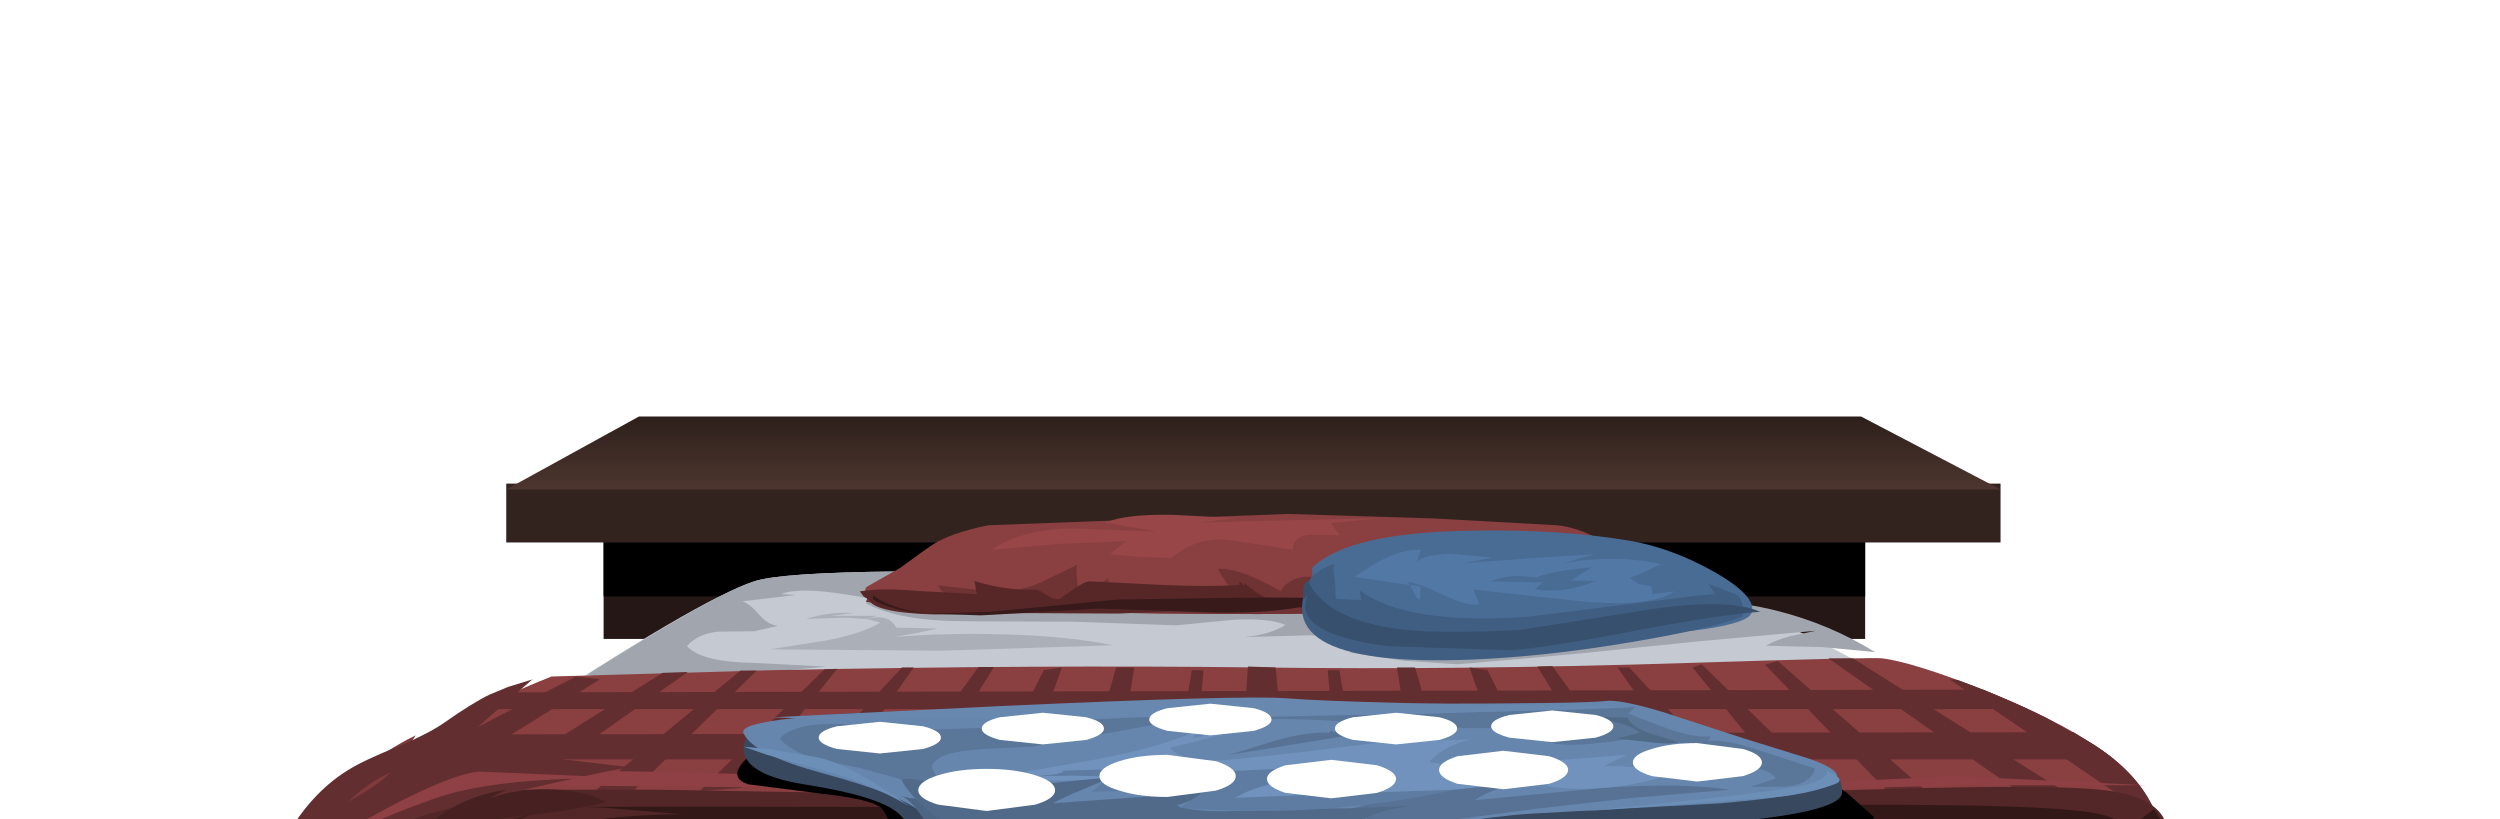 <?xml version="1.0" encoding="UTF-8" standalone="no"?>
<svg xmlns:xlink="http://www.w3.org/1999/xlink" height="90.45px" width="276.05px" xmlns="http://www.w3.org/2000/svg">
  <g transform="matrix(1.0, 0.0, 0.0, 1.0, 0.0, 0.0)">
    <use height="14.8" transform="matrix(1.0, 0.0, 0.0, 1.0, 0.0, 121.7)" width="276.05" xlink:href="#sprite0"/>
    <use height="88.25" transform="matrix(1.0, 0.0, 0.0, 1.0, 3.25, 46.0)" width="271.5" xlink:href="#shape1"/>
    <use height="21.35" transform="matrix(1.0, 0.0, 0.0, 1.0, 81.4, 83.65)" width="125.5" xlink:href="#sprite1"/>
    <use height="26.7" transform="matrix(1.0, 0.0, 0.0, 1.0, 82.05, 77.0)" width="121.35" xlink:href="#shape3"/>
    <use height="20.15" transform="matrix(1.0, 0.0, 0.0, 1.0, 90.4, 77.7)" width="104.15" xlink:href="#sprite2"/>
    <use height="44.85" transform="matrix(1.0, 0.0, 0.0, 1.0, 33.9, 67.65)" width="207.35" xlink:href="#shape5"/>
    <use height="16.65" transform="matrix(1.0, 0.0, 0.0, 1.0, 33.85, 92.1)" width="79.9" xlink:href="#sprite3"/>
    <use height="0.0" id="price_tag_pt" transform="matrix(1.0, 0.0, 0.0, 1.0, 138.15, 134.25)" width="0.0" xlink:href="#sprite4"/>
  </g>
  <defs>
    <g id="sprite0" transform="matrix(1.0, 0.0, 0.0, 1.0, 0.05, 0.0)">
      <use height="14.8" transform="matrix(1.0, 0.0, 0.0, 1.0, -0.05, 0.0)" width="276.05" xlink:href="#shape0"/>
    </g>
    <g id="shape0" transform="matrix(1.0, 0.0, 0.0, 1.0, 0.05, 0.0)">
      <path d="M256.85 0.0 L267.1 4.15 Q277.1 8.9 275.85 12.0 274.55 15.25 141.1 14.75 12.0 14.25 1.85 13.0 -3.15 12.4 4.85 7.65 8.85 5.25 13.85 3.0 L256.85 0.0" fill="#000000" fill-rule="evenodd" stroke="none"/>
    </g>
    <g id="shape1" transform="matrix(1.0, 0.0, 0.0, 1.0, -3.25, -46.0)">
      <path d="M274.25 126.0 L3.25 126.0 3.25 117.35 274.25 117.35 274.25 126.0" fill="#33231f" fill-rule="evenodd" stroke="none"/>
      <path d="M274.25 118.95 L3.25 118.95 3.25 116.4 274.25 116.4 274.25 118.95" fill="#735045" fill-rule="evenodd" stroke="none"/>
      <path d="M211.75 74.7 L274.75 117.7 3.25 117.35 63.25 75.7 211.75 74.7" fill="#513831" fill-rule="evenodd" stroke="none"/>
      <path d="M211.75 74.7 L274.75 117.7 3.25 117.35 63.25 75.7 211.75 74.7" fill="url(#gradient0)" fill-rule="evenodd" stroke="none"/>
      <path d="M236.9 104.0 L242.4 106.85 Q247.75 110.2 246.9 112.7 246.1 115.2 213.5 115.0 L161.6 114.0 122.45 113.8 Q100.85 113.75 94.25 113.35 82.9 112.7 30.25 112.7 26.5 112.7 29.8 109.45 L33.85 106.2 236.9 104.0" fill="#241715" fill-rule="evenodd" stroke="none"/>
      <path d="M66.65 58.8 L205.95 58.8 205.95 70.55 66.65 70.55 66.65 58.8" fill="#241715" fill-rule="evenodd" stroke="none"/>
      <path d="M66.65 58.45 L205.95 58.45 205.95 65.85 66.65 65.85 66.65 58.45" fill="#000000" fill-rule="evenodd" stroke="none"/>
      <path d="M55.9 53.4 L220.9 53.4 220.9 59.9 55.9 59.9 55.9 53.4" fill="#33231f" fill-rule="evenodd" stroke="none"/>
      <path d="M70.55 46.0 L205.5 46.0 220.9 54.05 55.9 54.05 70.55 46.0" fill="#513831" fill-rule="evenodd" stroke="none"/>
      <path d="M70.55 46.0 L205.5 46.0 220.9 54.05 55.9 54.05 70.55 46.0" fill="url(#gradient1)" fill-rule="evenodd" stroke="none"/>
      <path d="M56.6 79.8 Q77.05 66.25 83.25 64.2 89.1 62.25 135.0 63.7 L188.25 66.2 Q195.5 66.85 216.4 79.6 234.95 90.9 239.25 95.2 241.75 97.7 241.75 104.2 241.75 107.45 241.25 110.2 L34.25 110.2 Q34.0 108.7 33.9 106.45 33.65 101.95 34.25 98.2 34.95 94.15 56.6 79.8" fill="#c4c9d2" fill-rule="evenodd" stroke="none"/>
      <path d="M81.95 66.4 Q82.8 66.65 83.85 67.9 84.8 69.0 85.9 69.1 L83.3 69.7 79.25 69.75 Q77.0 70.0 75.85 71.35 77.45 73.1 83.2 73.2 L91.2 73.6 72.25 75.35 76.25 75.7 76.2 76.65 71.85 76.25 Q71.6 76.15 68.15 75.0 L66.75 74.8 65.25 74.6 64.9 74.45 Q79.15 65.5 83.25 64.2 89.1 62.25 135.0 63.7 L188.25 66.2 Q192.9 66.6 196.25 67.45 202.0 68.9 207.05 72.0 L201.2 71.45 195.0 71.3 Q196.0 70.7 197.65 70.25 L200.5 69.65 187.7 70.8 175.0 72.1 167.95 72.75 160.9 73.35 154.9 72.95 149.05 72.05 151.2 71.1 Q149.1 70.15 144.4 70.15 L137.35 70.35 Q140.2 70.1 141.95 69.0 140.0 68.2 136.05 68.45 L129.9 69.05 118.6 68.65 106.8 68.6 Q99.15 68.6 95.6 66.6 L96.4 66.15 98.8 66.6 98.15 66.35 96.4 66.15 93.45 65.65 Q88.2 64.8 86.25 65.6 L87.85 65.7 81.95 66.4" fill="#a1a5ad" fill-rule="evenodd" stroke="none"/>
      <path d="M240.9 96.7 L219.4 96.7 154.4 97.2 Q93.9 96.2 82.9 96.2 L35.8 95.7 36.25 93.35 Q93.9 94.7 110.9 94.7 152.9 94.7 168.9 95.2 184.9 95.7 238.9 94.7 L240.9 96.7" fill="#e3e7f2" fill-rule="evenodd" stroke="none"/>
      <path d="M36.25 93.35 Q41.35 90.55 46.4 87.7 L234.4 90.2 238.9 94.7 170.4 93.2 Q161.75 92.9 117.9 93.25 L63.9 93.7 Q47.4 93.7 36.25 93.35" fill="#9aa0a8" fill-rule="evenodd" stroke="none"/>
      <path d="M239.25 95.2 Q241.7 97.65 241.75 103.8 241.8 107.25 241.25 110.15 L241.2 110.2 34.25 110.2 Q34.0 108.7 33.9 106.45 33.65 101.95 34.25 98.2 34.4 97.25 35.8 95.7 50.45 96.15 83.55 96.2 115.25 96.25 127.45 96.7 143.6 97.3 171.55 97.1 L219.4 96.7 229.4 95.9 238.8 94.75 239.25 95.2" fill="#a2a7b0" fill-rule="evenodd" stroke="none"/>
      <path d="M269.15 134.25 L7.65 134.25 7.65 125.1 269.15 125.1 269.15 134.25" fill="#241715" fill-rule="evenodd" stroke="none"/>
      <path d="M269.15 128.45 L7.65 128.45 7.65 123.9 269.15 123.9 269.15 128.45" fill="#000000" fill-rule="evenodd" stroke="none"/>
      <path d="M119.0 67.6 L97.4 66.7 Q95.0 65.5 95.7 64.8 L99.4 62.7 Q101.9 60.85 103.05 60.1 105.0 58.85 109.1 58.0 L142.2 56.75 158.35 57.25 171.9 58.0 Q175.65 58.35 180.25 62.0 184.8 65.65 183.9 67.3 183.25 68.5 170.5 68.15 151.35 67.6 146.8 67.7 138.75 67.95 119.0 67.6" fill="#8a3f41" fill-rule="evenodd" stroke="none"/>
      <path d="M95.6 66.45 L95.9 65.85 Q96.95 66.5 98.2 66.9 L97.4 66.7 95.6 66.45 M122.35 63.85 L122.5 65.1 129.4 65.6 Q133.45 65.8 136.25 65.6 L135.3 64.15 134.45 62.8 Q136.0 62.75 138.05 63.6 138.95 63.95 141.4 65.25 142.8 63.15 145.95 63.85 L151.4 65.2 163.9 64.7 Q165.45 64.4 170.6 61.45 174.5 59.15 176.5 60.15 L176.75 60.3 179.3 62.55 Q180.5 64.5 179.05 65.55 L174.8 67.2 171.5 68.15 159.25 67.8 Q151.65 67.6 146.8 67.7 138.75 67.95 119.0 67.6 L102.85 67.2 104.85 66.55 103.6 64.65 107.75 65.1 111.9 65.15 Q113.75 64.95 115.45 64.05 L118.95 62.35 Q118.8 62.9 118.95 64.0 L119.0 65.65 Q119.4 65.35 120.65 64.8 121.85 64.3 122.35 63.85 M102.85 67.2 L100.35 67.25 98.2 66.9 102.85 67.2" fill="#703334" fill-rule="evenodd" stroke="none"/>
      <path d="M113.4 67.7 L103.15 67.85 Q96.3 67.65 95.9 66.1 L95.9 66.2 95.35 65.85 94.95 65.3 Q97.25 64.9 101.35 65.25 L107.85 65.6 107.6 64.15 Q111.15 65.25 114.3 65.1 114.7 65.1 115.5 65.65 116.25 66.2 116.95 66.15 L118.5 65.1 Q119.8 64.15 120.4 64.2 L128.6 64.6 Q133.35 64.8 136.85 64.6 136.8 63.95 137.15 64.45 137.45 64.95 137.4 64.35 139.55 66.35 142.65 67.0 L143.4 67.0 148.55 67.1 155.35 65.85 Q162.25 64.3 165.25 64.2 170.5 64.0 173.85 66.55 170.55 67.95 163.85 67.75 L153.4 67.2 148.55 67.1 145.65 67.3 142.65 67.0 133.55 67.3 123.55 67.75 113.4 67.7" fill="#572728" fill-rule="evenodd" stroke="none"/>
      <path d="M125.95 61.5 L122.55 61.2 124.35 59.75 116.95 60.05 109.55 60.7 Q112.65 58.5 118.3 58.35 L127.75 58.7 122.1 57.7 Q124.25 56.75 129.5 56.85 L136.4 57.2 132.4 57.7 142.55 57.45 152.75 57.2 146.95 57.75 147.9 59.1 144.5 59.05 Q142.75 59.3 142.75 60.7 L135.95 59.65 Q132.35 59.15 129.3 61.6 L125.95 61.5" fill="#994648" fill-rule="evenodd" stroke="none"/>
      <path d="M96.4 65.7 Q98.2 67.2 102.35 67.75 L109.45 67.55 123.4 66.2 136.95 66.0 Q145.25 65.9 146.5 66.2 142.7 67.75 134.3 67.65 L121.4 67.2 108.3 67.95 102.35 67.75 Q98.4 67.45 96.4 66.2 L96.4 65.7" fill="#381a1a" fill-rule="evenodd" stroke="none"/>
      <path d="M237.8 105.65 Q242.0 107.25 241.25 110.15 240.85 111.65 212.2 111.85 L167.9 111.7 78.9 111.7 Q63.3 111.7 47.2 110.95 L34.25 110.2 36.9 104.7 Q184.9 104.7 212.9 103.7 231.2 103.05 237.8 105.65" fill="#a2a7b0" fill-rule="evenodd" stroke="none"/>
      <path d="M241.25 110.15 L241.2 110.2 34.25 110.2 33.85 106.2 Q35.05 107.2 37.45 107.65 38.6 107.55 36.05 106.95 33.55 106.4 34.6 106.35 34.4 106.1 38.8 105.25 43.2 104.4 43.0 104.1 L68.05 103.35 Q62.05 104.85 57.8 106.7 L64.5 107.4 Q68.2 108.1 71.2 109.2 L83.3 109.7 Q89.55 109.4 91.65 107.35 L89.1 106.0 113.15 107.4 Q127.85 108.5 137.55 107.9 136.4 107.1 134.15 106.7 L130.5 105.95 132.85 105.85 Q131.45 105.05 131.65 104.85 136.8 104.9 145.6 104.55 L159.8 104.05 Q157.95 104.35 156.5 105.5 164.55 107.75 179.7 107.4 L203.35 106.7 197.5 104.0 211.8 105.0 226.2 105.45 224.45 106.7 Q223.3 107.55 222.45 107.85 L228.45 108.15 Q232.15 108.15 234.25 107.35 L237.9 104.85 Q239.95 103.2 241.7 103.2 241.9 107.3 241.25 110.15" fill="#91969e" fill-rule="evenodd" stroke="none"/>
      <path d="M144.9 62.7 Q148.8 58.8 162.4 58.6 172.15 58.4 179.9 59.7 184.6 60.5 189.3 63.15 194.1 65.9 193.4 67.7 192.55 69.8 174.8 70.5 L150.9 69.7 Q145.85 68.45 144.85 65.45 L144.9 62.7" fill="#496c95" fill-rule="evenodd" stroke="none"/>
      <path d="M156.9 60.7 L156.4 62.2 Q156.75 61.3 160.05 61.15 L164.85 61.55 161.55 62.2 168.8 61.65 176.0 61.2 172.6 62.2 Q178.3 61.15 183.4 62.3 L181.8 63.05 179.95 63.8 180.95 64.5 182.35 64.75 182.5 65.6 184.9 65.3 Q182.1 67.15 174.15 66.35 L162.7 65.1 163.0 65.9 163.35 66.75 Q161.95 66.95 159.3 65.65 156.65 64.35 155.35 64.25 L155.7 64.6 149.55 63.7 Q151.7 62.25 153.05 61.6 155.1 60.65 156.9 60.7 M155.7 64.6 L156.85 64.75 156.8 66.1 Q156.45 66.3 155.95 65.1 L155.7 64.6" fill="#5278a6" fill-rule="evenodd" stroke="none"/>
      <path d="M169.7 63.7 L169.35 63.85 170.05 63.7 169.7 63.7 Q171.95 62.95 175.75 62.65 L173.45 64.1 176.25 64.15 Q172.55 65.65 169.45 65.05 L170.4 64.3 164.55 64.2 Q166.7 63.35 168.9 63.7 L169.7 63.7" fill="#496c95" fill-rule="evenodd" stroke="none"/>
      <path d="M150.2 65.7 L150.15 65.2 Q155.4 69.05 168.7 68.1 L187.55 65.75 189.4 65.6 188.6 64.45 191.6 65.6 Q192.75 66.2 192.35 68.1 189.2 69.35 180.45 70.85 170.45 72.55 162.05 72.85 138.3 73.7 145.4 62.7 L144.9 63.7 Q145.85 62.75 147.3 62.25 147.15 62.8 147.4 64.15 L147.5 66.1 148.95 66.2 150.3 66.25 150.2 65.7" fill="#405e82" fill-rule="evenodd" stroke="none"/>
      <path d="M143.9 66.2 L143.9 65.0 Q143.95 64.45 144.4 64.1 146.45 68.5 154.8 69.5 159.0 70.0 167.9 69.55 L181.5 67.4 Q190.75 65.95 194.35 67.55 189.75 67.9 180.8 69.6 171.55 71.4 166.9 71.8 L153.2 71.35 Q142.55 69.95 144.4 65.7 L143.9 66.2" fill="#36506e" fill-rule="evenodd" stroke="none"/>
      <path d="M36.25 93.35 Q36.1 91.95 36.75 90.0 38.1 86.15 42.25 83.7 47.45 80.6 54.7 77.35 58.35 75.7 60.9 74.7 L85.35 74.0 Q114.7 73.4 138.9 73.7 161.4 74.0 186.55 73.2 206.9 72.55 207.9 72.7 211.25 73.15 218.55 76.0 226.95 79.3 231.9 82.7 236.5 85.85 238.15 90.15 239.0 92.3 238.9 93.85 237.35 93.0 229.75 92.25 214.6 90.75 184.45 91.35 L143.5 91.55 Q112.35 91.6 103.3 91.85 96.5 92.05 76.9 91.1 L48.3 89.85 Q44.75 89.8 40.15 91.55 L36.25 93.35" fill="#8a3f41" fill-rule="evenodd" stroke="none"/>
      <path d="M136.6 91.35 L137.8 73.6 140.85 73.7 142.6 91.35 136.6 91.35" fill="#632e30" fill-rule="evenodd" stroke="none"/>
      <path d="M52.6 78.3 Q54.65 77.4 56.65 76.45 L219.0 76.15 223.9 78.3 52.6 78.3" fill="#632e30" fill-rule="evenodd" stroke="none"/>
      <path d="M42.0 83.85 L42.25 83.7 46.9 81.1 228.95 80.85 231.9 82.7 233.45 83.85 42.0 83.85" fill="#632e30" fill-rule="evenodd" stroke="none"/>
      <path d="M73.15 74.3 L75.95 74.2 53.9 89.7 49.25 89.35 73.15 74.3" fill="#632e30" fill-rule="evenodd" stroke="none"/>
      <path d="M109.75 73.65 L100.9 88.0 97.6 88.0 108.05 73.65 109.75 73.65" fill="#632e30" fill-rule="evenodd" stroke="none"/>
      <path d="M81.9 87.0 L77.25 87.35 91.05 73.9 92.45 73.85 81.9 87.0" fill="#632e30" fill-rule="evenodd" stroke="none"/>
      <path d="M123.25 73.7 L125.25 73.7 122.9 88.35 118.9 88.7 123.25 73.7" fill="#632e30" fill-rule="evenodd" stroke="none"/>
      <path d="M81.75 74.05 L83.55 74.05 69.9 87.35 65.25 87.7 81.75 74.05" fill="#632e30" fill-rule="evenodd" stroke="none"/>
      <path d="M41.6 86.0 L63.6 74.7 66.25 75.0 43.25 89.35 40.9 89.35 41.6 86.0" fill="#632e30" fill-rule="evenodd" stroke="none"/>
      <path d="M99.6 73.7 L100.9 73.7 91.25 87.35 87.25 87.0 99.6 73.7" fill="#632e30" fill-rule="evenodd" stroke="none"/>
      <path d="M115.25 74.0 L117.25 73.7 112.25 87.7 108.25 88.0 115.25 74.0" fill="#632e30" fill-rule="evenodd" stroke="none"/>
      <path d="M131.6 74.0 L132.9 74.0 131.6 88.0 129.25 88.0 131.6 74.0" fill="#632e30" fill-rule="evenodd" stroke="none"/>
      <path d="M204.6 72.7 L228.9 88.0 224.25 88.35 201.9 72.7 204.6 72.7" fill="#632e30" fill-rule="evenodd" stroke="none"/>
      <path d="M178.6 88.0 L169.75 73.6 171.4 73.55 181.9 88.0 178.6 88.0" fill="#632e30" fill-rule="evenodd" stroke="none"/>
      <path d="M187.9 73.35 L202.25 87.35 197.6 87.0 186.9 73.7 187.9 73.35" fill="#632e30" fill-rule="evenodd" stroke="none"/>
      <path d="M156.25 73.7 L160.6 88.7 156.6 88.35 154.25 73.7 156.25 73.7" fill="#632e30" fill-rule="evenodd" stroke="none"/>
      <path d="M196.3 73.0 L214.25 88.7 209.3 88.3 194.9 73.4 196.3 73.0" fill="#632e30" fill-rule="evenodd" stroke="none"/>
      <path d="M231.9 82.7 Q236.1 85.55 237.85 89.35 L236.25 89.35 215.25 75.0 216.2 75.1 Q221.65 77.1 226.0 79.3 L231.25 82.25 231.9 82.7" fill="#632e30" fill-rule="evenodd" stroke="none"/>
      <path d="M179.9 73.7 L192.25 87.0 188.25 87.35 178.6 73.7 179.9 73.7" fill="#632e30" fill-rule="evenodd" stroke="none"/>
      <path d="M164.25 74.0 L171.25 88.0 167.25 87.7 162.25 73.7 164.25 74.0" fill="#632e30" fill-rule="evenodd" stroke="none"/>
      <path d="M147.9 74.0 L150.25 88.0 147.9 88.0 146.6 74.0 147.9 74.0" fill="#632e30" fill-rule="evenodd" stroke="none"/>
      <path d="M36.25 93.35 Q36.15 92.7 36.5 91.8 37.2 89.95 39.4 88.7 41.65 87.45 53.3 87.2 L72.4 87.2 114.15 87.9 Q152.2 88.5 169.4 88.2 L207.6 87.15 Q225.95 86.6 231.9 87.2 238.15 87.85 239.15 90.9 239.65 92.45 238.9 93.85 L228.9 92.2 217.8 91.7 201.4 91.2 Q192.65 90.55 155.6 90.9 123.9 91.25 103.3 91.85 90.25 92.25 71.8 91.75 54.65 91.2 50.9 91.2 46.2 91.2 40.75 92.3 L36.25 93.35" fill="#532627" fill-rule="evenodd" stroke="none"/>
      <path d="M38.45 91.45 Q43.3 89.5 56.4 89.2 67.0 88.95 122.85 89.2 177.7 89.45 185.9 89.2 201.25 88.75 214.1 88.9 230.2 89.05 232.9 90.2 236.9 91.85 238.9 93.85 L232.8 92.45 Q225.55 91.0 219.9 90.7 213.65 90.35 153.4 91.1 94.9 91.8 83.9 92.2 L36.25 93.35 Q36.2 93.1 36.45 92.75 36.95 92.05 38.45 91.45" fill="#331818" fill-rule="evenodd" stroke="none"/>
      <path d="M39.4 88.7 L39.4 86.7 57.9 85.2 Q61.8 84.9 83.3 85.5 L113.9 86.2 Q125.05 86.2 140.95 86.5 L162.4 87.2 Q169.4 87.7 189.35 86.95 L215.9 85.7 236.9 86.7 218.9 86.7 Q214.25 86.7 198.3 87.25 L176.9 88.2 Q171.85 88.55 148.15 88.35 124.8 88.1 120.9 87.7 117.6 87.35 90.55 87.0 L57.9 86.7 45.65 87.7 39.4 88.7" fill="#8f4044" fill-rule="evenodd" stroke="none"/>
      <path d="M66.9 89.2 L96.4 91.7 Q83.4 91.2 71.9 92.2 65.3 92.8 57.95 95.15 50.5 97.55 48.9 97.7 46.8 97.9 40.8 103.45 35.75 108.1 33.85 106.2 31.25 103.55 32.15 97.6 33.05 91.55 36.4 89.7 39.2 88.15 51.3 88.5 L66.9 89.2" fill="#532627" fill-rule="evenodd" stroke="none"/>
      <path d="M33.8 92.1 Q36.4 86.85 42.25 83.7 45.0 82.2 57.5 83.3 L69.4 84.7 Q59.4 86.7 49.25 89.35 42.9 91.0 37.0 94.0 L32.4 96.7 Q32.55 94.7 33.8 92.1" fill="#632e30" fill-rule="evenodd" stroke="none"/>
      <path d="M50.6 93.95 L61.9 91.2 Q70.05 89.35 85.05 90.1 L98.4 91.2 Q93.55 91.2 86.8 91.5 73.3 92.15 63.9 93.7 54.0 95.35 49.85 97.4 48.85 97.85 42.9 102.2 39.45 104.7 36.3 105.7 L33.85 106.2 Q40.4 98.7 43.4 96.7 45.4 95.35 50.6 93.95" fill="#331818" fill-rule="evenodd" stroke="none"/>
      <path d="M74.25 86.1 Q70.15 85.85 65.15 85.95 53.75 86.1 47.9 88.2 42.1 90.25 36.65 92.95 L32.4 95.2 Q36.15 92.85 40.6 90.4 49.45 85.5 52.9 85.2 L74.25 86.1" fill="#8f4044" fill-rule="evenodd" stroke="none"/>
      <path d="M63.9 91.2 L85.3 90.45 98.4 91.2 78.9 93.7 66.65 94.4 Q61.65 94.7 57.4 96.2 53.45 97.6 48.45 101.4 43.1 105.45 41.4 106.2 38.6 107.45 35.95 106.95 L33.85 106.2 31.9 101.2 34.55 102.5 39.4 102.7 48.65 97.15 Q57.1 92.45 63.9 91.2" fill="#331818" fill-rule="evenodd" stroke="none"/>
      <path d="M237.85 89.35 L240.8 93.9 Q244.2 98.6 246.4 99.2 248.95 99.95 249.15 101.25 249.35 102.55 247.4 103.7 245.85 104.65 243.7 104.25 L241.9 103.7 241.45 100.0 Q240.7 96.15 239.25 95.2 237.8 94.25 235.45 93.4 L233.4 92.7 237.85 89.35" fill="#331818" fill-rule="evenodd" stroke="none"/>
      <path d="M32.4 103.2 Q32.8 101.0 35.1 98.4 37.05 96.2 39.25 94.85 37.45 97.25 36.75 99.95 35.95 103.05 36.85 105.6 34.5 105.4 33.4 101.7 L32.4 103.2" fill="#472121" fill-rule="evenodd" stroke="none"/>
      <path d="M55.9 87.2 L53.75 88.3 Q56.15 87.25 59.8 87.15 64.2 87.1 66.9 88.55 63.55 89.5 57.0 90.15 L46.95 91.6 Q48.25 89.95 51.0 88.65 53.5 87.5 55.9 87.2" fill="#472121" fill-rule="evenodd" stroke="none"/>
      <path d="M44.9 81.7 L45.9 81.2 43.8 84.5 Q43.0 85.7 40.9 87.05 37.4 89.35 34.0 90.6 34.95 88.6 38.85 85.65 41.9 83.35 44.9 81.7" fill="#803a3c" fill-rule="evenodd" stroke="none"/>
      <path d="M40.45 96.35 Q43.55 94.4 48.4 93.2 L43.55 100.2 Q40.45 104.05 36.5 104.1 35.25 99.6 40.45 96.35" fill="#532627" fill-rule="evenodd" stroke="none"/>
      <path d="M51.8 91.8 L59.2 89.65 53.45 92.4 Q49.6 94.45 48.45 96.1 L51.35 95.25 Q47.4 97.15 45.35 98.4 41.95 100.45 39.9 102.7 L41.4 102.7 Q39.9 104.25 37.3 103.7 34.75 103.15 33.45 101.3 36.65 101.5 39.45 99.2 42.45 96.15 44.55 94.8 47.2 93.1 51.8 91.8" fill="#421f1f" fill-rule="evenodd" stroke="none"/>
      <path d="M38.4 85.05 Q40.15 83.95 43.9 82.45 47.35 81.0 49.05 79.8 52.1 77.65 54.05 76.7 L56.1 75.85 58.85 75.0 58.75 75.05 55.3 78.05 51.3 81.55 Q49.7 82.8 46.4 84.0 42.8 85.3 41.4 86.2 36.25 89.5 34.35 95.15 32.25 101.55 36.9 105.55 35.05 106.9 32.2 106.8 29.75 106.7 27.5 105.6 28.0 99.65 30.65 94.2 33.65 88.0 38.4 85.05" fill="#632e30" fill-rule="evenodd" stroke="none"/>
      <path d="M36.4 93.7 L36.3 93.65 Q33.3 95.95 34.6 99.1 L36.05 102.2 Q36.95 104.1 36.85 105.6 34.3 106.5 31.5 106.3 28.5 106.05 26.5 104.6 26.85 99.95 29.25 96.4 32.15 92.15 36.3 93.65 L36.9 93.2 36.4 93.7" fill="#421f1f" fill-rule="evenodd" stroke="none"/>
      <path d="M58.4 93.2 L66.6 92.25 74.9 91.65 83.65 90.55 Q89.25 90.0 92.0 91.2 87.45 94.35 78.9 93.65 68.45 92.75 64.95 93.7 60.2 94.95 53.25 99.0 L41.9 105.2 40.45 105.2 43.0 102.5 Q45.55 99.55 47.45 98.3 51.0 96.0 52.65 95.15 55.5 93.75 58.4 93.2 M40.45 105.2 L39.0 106.35 39.9 105.2 40.45 105.2" fill="#331818" fill-rule="evenodd" stroke="none"/>
    </g>
    <linearGradient gradientTransform="matrix(0.0, 0.039, 0.039, 0.0, 139.0, 85.65)" gradientUnits="userSpaceOnUse" id="gradient0" spreadMethod="pad" x1="-819.2" x2="819.2">
      <stop offset="0.016" stop-color="#000000"/>
      <stop offset="0.984" stop-color="#000000" stop-opacity="0.0"/>
    </linearGradient>
    <linearGradient gradientTransform="matrix(0.0, 0.013, 0.013, 0.0, 138.4, 44.7)" gradientUnits="userSpaceOnUse" id="gradient1" spreadMethod="pad" x1="-819.2" x2="819.2">
      <stop offset="0.016" stop-color="#000000"/>
      <stop offset="0.984" stop-color="#000000" stop-opacity="0.0"/>
    </linearGradient>
    <g id="sprite1" transform="matrix(1.0, 0.0, 0.0, 1.0, 0.05, 0.0)">
      <use height="21.35" transform="matrix(1.0, 0.0, 0.0, 1.0, -0.05, 0.0)" width="125.5" xlink:href="#shape2"/>
    </g>
    <g id="shape2" transform="matrix(1.0, 0.0, 0.0, 1.0, 0.05, 0.0)">
      <path d="M122.55 3.95 L125.4 6.5 Q126.5 7.75 109.0 8.3 L85.7 9.2 71.05 11.35 56.2 13.95 39.55 18.2 Q27.75 21.35 25.35 21.35 22.75 21.35 19.65 14.15 16.75 6.55 15.95 5.65 15.0 4.6 8.95 3.95 L1.15 2.95 Q-0.5 2.4 0.15 1.15 0.5 0.5 1.15 0.0 L121.1 2.95 122.55 3.95" fill="#000000" fill-rule="evenodd" stroke="none"/>
    </g>
    <g id="shape3" transform="matrix(1.0, 0.0, 0.0, 1.0, -82.05, -77.0)">
      <path d="M99.25 89.85 Q97.1 87.9 88.75 86.6 81.95 85.5 82.1 82.45 82.3 78.4 101.0 78.7 111.1 78.85 128.75 79.5 134.8 79.2 155.9 79.2 175.05 79.2 177.3 78.9 178.85 78.7 183.55 80.1 L192.6 83.05 Q195.25 83.9 199.95 84.15 203.4 84.65 203.4 87.5 203.4 89.55 191.75 90.7 L165.8 91.95 Q159.8 92.05 137.3 97.7 114.2 103.5 110.9 103.7 107.25 103.95 104.8 98.95 101.3 91.8 99.25 89.85" fill="#38495f" fill-rule="evenodd" stroke="none"/>
      <path d="M101.9 89.85 Q99.6 87.75 90.9 85.4 83.1 83.3 82.1 80.95 81.3 79.15 100.4 78.6 L128.75 78.0 Q134.8 77.7 155.9 77.7 175.05 77.7 177.3 77.4 178.85 77.2 183.55 78.6 L192.6 81.55 199.7 83.75 Q202.85 84.85 202.85 85.7 202.85 87.6 190.0 88.7 L169.0 89.85 Q162.15 90.25 139.2 94.4 L112.75 99.4 Q109.0 100.05 107.1 97.05 103.3 91.15 101.9 89.85" fill="#6686ae" fill-rule="evenodd" stroke="none"/>
      <path d="M92.9 79.95 L100.35 80.65 108.95 80.35 117.5 79.75 119.4 79.5 125.7 79.2 Q130.2 79.0 132.0 79.2 L122.1 81.0 114.0 82.45 108.85 82.7 Q104.8 82.95 103.8 83.65 102.6 84.45 103.0 85.0 103.7 86.05 103.55 87.2 L99.3 86.0 94.95 84.8 90.2 83.8 Q87.3 83.0 86.1 81.55 87.75 79.75 92.9 79.95" fill="#5a7699" fill-rule="evenodd" stroke="none"/>
      <path d="M146.7 80.9 Q147.0 80.7 147.05 80.65 L147.2 80.85 Q151.05 79.55 159.1 80.3 154.75 80.15 147.45 81.45 L135.7 83.35 141.25 81.65 Q144.45 80.8 146.7 80.9" fill="#577294" fill-rule="evenodd" stroke="none"/>
      <path d="M138.45 79.5 L139.8 79.2 138.45 79.2 155.65 78.75 Q175.25 78.45 180.55 78.05 L179.8 78.8 184.25 80.5 Q187.25 81.5 188.85 81.3 L188.75 81.55 188.65 81.8 Q190.85 81.65 194.55 82.95 L200.4 84.85 Q200.0 86.5 197.4 86.85 L193.25 86.9 196.1 85.95 Q194.9 84.25 188.95 84.7 L180.9 85.35 184.05 84.25 Q186.1 83.5 186.8 82.75 184.7 80.95 178.95 81.75 172.65 82.65 170.95 81.9 L176.2 81.05 167.15 80.4 158.05 80.4 148.2 79.65 Q142.2 79.25 138.45 79.5" fill="#5a7699" fill-rule="evenodd" stroke="none"/>
      <path d="M165.55 80.05 L166.9 79.5 173.05 79.25 Q177.25 79.1 179.7 79.25 180.2 80.3 182.25 81.0 L185.4 81.95 Q184.6 82.25 182.15 81.95 L178.5 81.55 181.1 80.9 Q178.95 79.25 173.55 79.3 L165.55 80.05" fill="#4f6a87" fill-rule="evenodd" stroke="none"/>
      <path d="M149.15 89.3 Q160.1 86.35 167.6 86.6 164.75 87.05 162.85 88.35 L177.05 87.0 Q185.75 86.4 191.05 87.2 L180.3 88.1 169.65 89.3 161.0 90.45 152.45 91.9 Q151.4 90.2 149.15 89.6 L149.15 89.3" fill="#577294" fill-rule="evenodd" stroke="none"/>
      <path d="M202.55 86.6 Q199.35 87.8 195.05 88.1 L174.65 89.6 Q196.9 87.45 199.6 86.6 201.3 86.1 201.7 85.55 L201.75 85.1 202.75 85.65 Q203.6 86.25 202.55 86.6" fill="#6c8fb8" fill-rule="evenodd" stroke="none"/>
      <path d="M82.1 82.45 L84.85 82.7 90.4 83.65 Q94.15 84.55 100.35 89.0 95.75 86.3 90.95 85.1 L84.7 83.35 82.1 82.45" fill="#6c8fb8" fill-rule="evenodd" stroke="none"/>
      <path d="M99.5 87.9 L100.35 88.1 107.95 89.15 115.85 89.6 124.15 89.4 Q129.0 89.3 132.45 89.5 L146.35 90.25 Q154.3 90.6 160.35 90.45 154.65 92.2 144.25 93.7 133.2 95.25 127.95 96.7 117.25 99.7 111.05 99.7 108.7 99.65 108.2 99.15 L107.0 96.5 Q106.5 95.45 105.25 94.1 L103.2 92.0 101.35 89.55 Q100.3 88.15 99.5 87.9" fill="#4c6582" fill-rule="evenodd" stroke="none"/>
      <path d="M104.35 92.25 L111.45 93.15 118.7 94.05 127.7 93.45 Q133.55 93.05 136.85 93.6 L127.85 95.35 Q121.8 96.45 118.7 97.5 114.05 99.0 111.55 98.15 109.05 97.25 106.65 93.15 L107.85 97.15 106.25 94.6 Q105.0 92.55 104.35 92.25" fill="#485f7a" fill-rule="evenodd" stroke="none"/>
      <path d="M120.6 86.1 Q113.0 86.35 108.8 86.0 L121.3 83.8 Q129.0 82.35 133.2 80.2 L131.6 81.55 135.2 80.7 138.05 80.1 Q133.15 81.7 129.2 82.55 130.4 84.2 135.15 83.95 L142.05 83.25 152.25 82.0 162.45 81.65 Q159.45 82.3 157.8 84.15 161.7 84.9 168.65 84.2 L179.6 83.35 177.1 84.6 Q181.35 84.5 184.2 85.55 181.5 86.55 177.55 86.95 173.6 87.3 170.65 86.8 L171.9 86.0 152.1 88.1 Q139.85 89.55 132.45 87.25 L132.35 86.1 Q128.55 85.85 120.6 86.1" fill="#7092bd" fill-rule="evenodd" stroke="none"/>
      <path d="M123.95 79.2 L92.55 79.5 85.3 79.2 110.8 77.95 Q137.25 76.75 141.95 77.1 149.45 77.7 180.55 78.05 L154.8 78.9 123.95 79.2" fill="#6888b0" fill-rule="evenodd" stroke="none"/>
      <path d="M102.5 89.6 Q99.95 87.2 99.55 86.05 101.0 85.8 103.7 86.75 106.55 87.8 107.85 87.75 L115.3 86.55 122.8 85.8 119.5 87.2 Q117.5 88.0 116.25 88.7 L124.65 88.1 133.05 87.55 131.6 88.35 129.95 88.95 Q132.1 89.75 136.1 89.55 L142.45 89.3 148.95 89.25 155.55 89.0 Q151.1 89.7 150.0 91.0 L154.45 91.15 Q148.1 92.8 138.3 92.05 L122.05 90.55 Q119.35 90.4 115.45 90.65 L108.9 91.05 105.4 90.8 Q103.0 90.4 102.75 89.6 L102.5 89.6" fill="#516a8a" fill-rule="evenodd" stroke="none"/>
      <path d="M116.4 85.5 Q117.7 85.3 117.3 85.1 L124.0 84.9 131.05 84.5 131.0 85.05 Q133.65 85.3 138.9 85.0 144.15 84.7 146.75 84.9 145.5 85.5 141.6 86.3 138.1 87.0 136.4 88.1 L148.55 87.6 160.65 87.2 Q146.1 90.45 130.2 89.2 L132.85 87.5 Q124.55 87.25 120.5 87.45 L122.6 85.75 118.5 85.65 114.6 85.7 116.4 85.5" fill="#5e7ca1" fill-rule="evenodd" stroke="none"/>
    </g>
    <g id="sprite2" transform="matrix(1.0, 0.0, 0.0, 1.0, 0.0, 0.0)">
      <use height="20.15" transform="matrix(1.0, 0.0, 0.0, 1.0, 0.0, 0.0)" width="104.15" xlink:href="#shape4"/>
    </g>
    <g id="shape4" transform="matrix(1.0, 0.0, 0.0, 1.0, 0.0, 0.0)">
      <path d="M13.5 3.75 Q13.5 4.45 11.55 5.0 L6.75 5.5 2.0 5.0 Q0.0 4.45 0.0 3.75 0.0 3.0 2.0 2.5 L6.75 2.0 11.55 2.5 Q13.5 3.0 13.5 3.75" fill="#ffffff" fill-rule="evenodd" stroke="none"/>
      <path d="M26.1 9.55 Q26.1 10.5 23.9 11.15 L18.55 11.85 13.2 11.15 Q11.0 10.5 11.0 9.55 11.0 8.6 13.2 7.9 15.45 7.2 18.55 7.2 21.65 7.2 23.9 7.9 26.1 8.6 26.1 9.55" fill="#ffffff" fill-rule="evenodd" stroke="none"/>
      <path d="M36.55 16.5 Q36.55 17.75 34.8 18.6 33.0 19.5 30.5 19.5 28.05 19.5 26.25 18.6 24.5 17.75 24.5 16.5 24.5 15.25 26.25 14.35 28.0 13.45 30.5 13.45 33.0 13.45 34.8 14.35 36.55 15.25 36.55 16.5" fill="#ffffff" fill-rule="evenodd" stroke="none"/>
      <path d="M49.5 12.95 Q51.65 12.95 53.35 13.65 55.0 14.3 55.4 15.35 L44.15 17.35 Q43.5 16.75 43.5 16.0 43.5 14.75 45.25 13.85 47.0 12.95 49.5 12.95" fill="#ffffff" fill-rule="evenodd" stroke="none"/>
      <path d="M12.95 15.0 Q15.15 15.15 16.6 16.0 18.05 16.85 18.05 18.0 18.05 19.25 16.25 20.15 L14.8 17.85 12.95 15.0" fill="#ffffff" fill-rule="evenodd" stroke="none"/>
      <path d="M46.05 8.0 Q46.05 8.95 43.85 9.6 L38.5 10.3 Q35.4 10.3 33.2 9.6 31.0 8.95 31.0 8.0 31.0 7.05 33.2 6.35 35.4 5.65 38.5 5.65 L43.85 6.35 Q46.05 7.05 46.05 8.0" fill="#ffffff" fill-rule="evenodd" stroke="none"/>
      <path d="M80.65 5.8 Q82.75 6.45 82.75 7.3 82.75 8.2 80.65 8.85 L75.6 9.45 70.55 8.85 Q68.5 8.2 68.5 7.3 68.5 6.45 70.55 5.8 L75.6 5.2 80.65 5.8" fill="#ffffff" fill-rule="evenodd" stroke="none"/>
      <path d="M104.15 6.5 Q104.15 7.35 102.05 8.0 L97.0 8.6 92.0 8.0 Q89.9 7.35 89.9 6.5 89.9 5.6 92.0 5.0 94.05 4.35 97.0 4.35 L102.05 5.0 Q104.15 5.6 104.15 6.5" fill="#ffffff" fill-rule="evenodd" stroke="none"/>
      <path d="M63.75 8.3 Q63.75 9.2 61.65 9.85 L56.6 10.45 51.55 9.85 Q49.5 9.2 49.5 8.3 49.5 7.45 51.55 6.8 L56.6 6.2 61.65 6.8 Q63.75 7.45 63.75 8.3" fill="#ffffff" fill-rule="evenodd" stroke="none"/>
      <path d="M31.5 2.75 Q31.5 3.45 29.55 4.0 L24.75 4.5 20.0 4.0 Q18.0 3.45 18.0 2.75 18.0 2.0 20.0 1.5 L24.75 1.0 29.55 1.5 Q31.5 2.0 31.5 2.75" fill="#ffffff" fill-rule="evenodd" stroke="none"/>
      <path d="M50.0 1.75 Q50.0 2.45 48.05 3.0 L43.25 3.5 38.5 3.0 Q36.5 2.45 36.5 1.75 36.5 1.0 38.5 0.5 L43.25 0.0 48.05 0.5 Q50.0 1.0 50.0 1.75" fill="#ffffff" fill-rule="evenodd" stroke="none"/>
      <path d="M70.5 2.75 Q70.5 3.45 68.55 4.0 L63.75 4.5 59.0 4.0 Q57.0 3.45 57.0 2.75 57.0 2.0 59.0 1.5 L63.75 1.0 68.55 1.5 Q70.5 2.0 70.5 2.75" fill="#ffffff" fill-rule="evenodd" stroke="none"/>
      <path d="M87.75 2.5 Q87.75 3.2 85.8 3.75 L81.0 4.25 76.25 3.75 Q74.25 3.2 74.25 2.5 74.25 1.75 76.25 1.25 L81.0 0.75 85.8 1.25 Q87.75 1.75 87.75 2.5" fill="#ffffff" fill-rule="evenodd" stroke="none"/>
    </g>
    <g id="shape5" transform="matrix(1.0, 0.0, 0.0, 1.0, -33.9, -67.65)">
      <path d="M95.45 102.55 Q93.25 103.5 88.45 103.1 L81.0 103.45 80.8 105.25 Q78.85 106.05 76.0 106.1 L71.0 105.9 71.9 104.0 72.8 102.1 Q67.8 102.35 64.3 101.2 65.9 99.7 70.05 99.1 L76.9 98.65 75.6 98.65 84.85 99.3 95.45 100.75 95.45 102.55" fill="#adb3bd" fill-rule="evenodd" stroke="none"/>
      <path d="M196.55 98.7 L193.85 99.2 191.0 100.1 192.15 102.45 Q192.9 104.1 193.5 104.6 189.15 104.3 180.3 104.9 171.3 105.5 166.95 105.25 L168.35 104.25 Q169.4 103.5 170.2 103.2 167.35 100.7 157.7 100.4 L143.75 100.5 Q146.6 98.9 152.4 98.9 L161.6 99.35 171.6 99.2 Q178.05 99.0 181.6 99.35 L182.9 99.35 Q184.2 98.45 189.05 98.45 L196.55 98.7" fill="#adb3bd" fill-rule="evenodd" stroke="none"/>
      <path d="M228.65 98.65 Q231.4 99.35 232.7 101.0 229.5 102.9 223.35 102.6 217.9 102.3 213.5 100.7 218.1 97.8 228.9 98.0 L227.3 98.4 228.65 98.65" fill="#adb3bd" fill-rule="evenodd" stroke="none"/>
      <path d="M121.7 95.0 Q130.1 92.5 135.85 92.3 L135.35 94.1 Q127.15 97.8 122.35 99.3 113.75 102.05 108.9 99.2 L108.7 99.0 107.85 99.2 Q107.5 99.25 107.85 99.05 L108.4 98.7 108.7 99.0 121.7 95.0" fill="#485f7a" fill-rule="evenodd" stroke="none"/>
      <path d="M241.25 110.15 L240.15 111.1 Q238.4 112.15 235.25 112.35 L208.3 112.5 169.6 112.35 124.9 112.05 Q90.65 111.7 80.9 111.7 L34.25 110.2 33.9 108.35 43.5 108.5 58.6 109.7 Q63.25 110.55 79.15 110.15 L100.25 109.35 Q104.6 109.15 127.2 109.7 L158.9 110.35 Q166.8 110.35 188.85 110.7 L214.6 111.0 241.25 110.15" fill="#66686e" fill-rule="evenodd" stroke="none"/>
      <path d="M97.2 68.75 L95.7 68.35 Q98.15 67.7 98.95 69.3 L103.55 69.4 101.2 69.9 98.7 70.35 Q104.5 69.85 111.0 70.05 118.05 70.25 122.9 71.25 L104.0 71.85 85.0 71.7 91.35 70.7 Q95.2 69.95 97.2 68.75 M89.0 68.35 Q91.65 67.5 94.25 67.7 L91.6 68.0 96.8 68.0 95.7 68.35 93.2 68.2 89.0 68.35" fill="#abb0b8" fill-rule="evenodd" stroke="none"/>
    </g>
    <g id="sprite3" transform="matrix(1.0, 0.0, 0.0, 1.0, 0.0, 0.15)">
      <use height="16.65" transform="matrix(1.0, 0.0, 0.0, 1.0, 0.0, -0.15)" width="79.9" xlink:href="#shape6"/>
    </g>
    <g id="shape6" transform="matrix(1.0, 0.0, 0.0, 1.0, 0.0, 0.15)">
      <path d="M79.75 0.1 L69.95 0.95 58.4 1.75 34.4 3.75 Q30.45 4.35 23.0 8.9 19.05 11.35 13.4 15.1 10.9 16.55 5.25 16.5 L0.05 16.1 0.0 13.95 Q15.75 5.45 21.75 2.75 25.6 1.05 53.5 0.3 81.85 -0.45 79.75 0.1" fill="#000000" fill-rule="evenodd" stroke="none"/>
    </g>
  </defs>
</svg>
